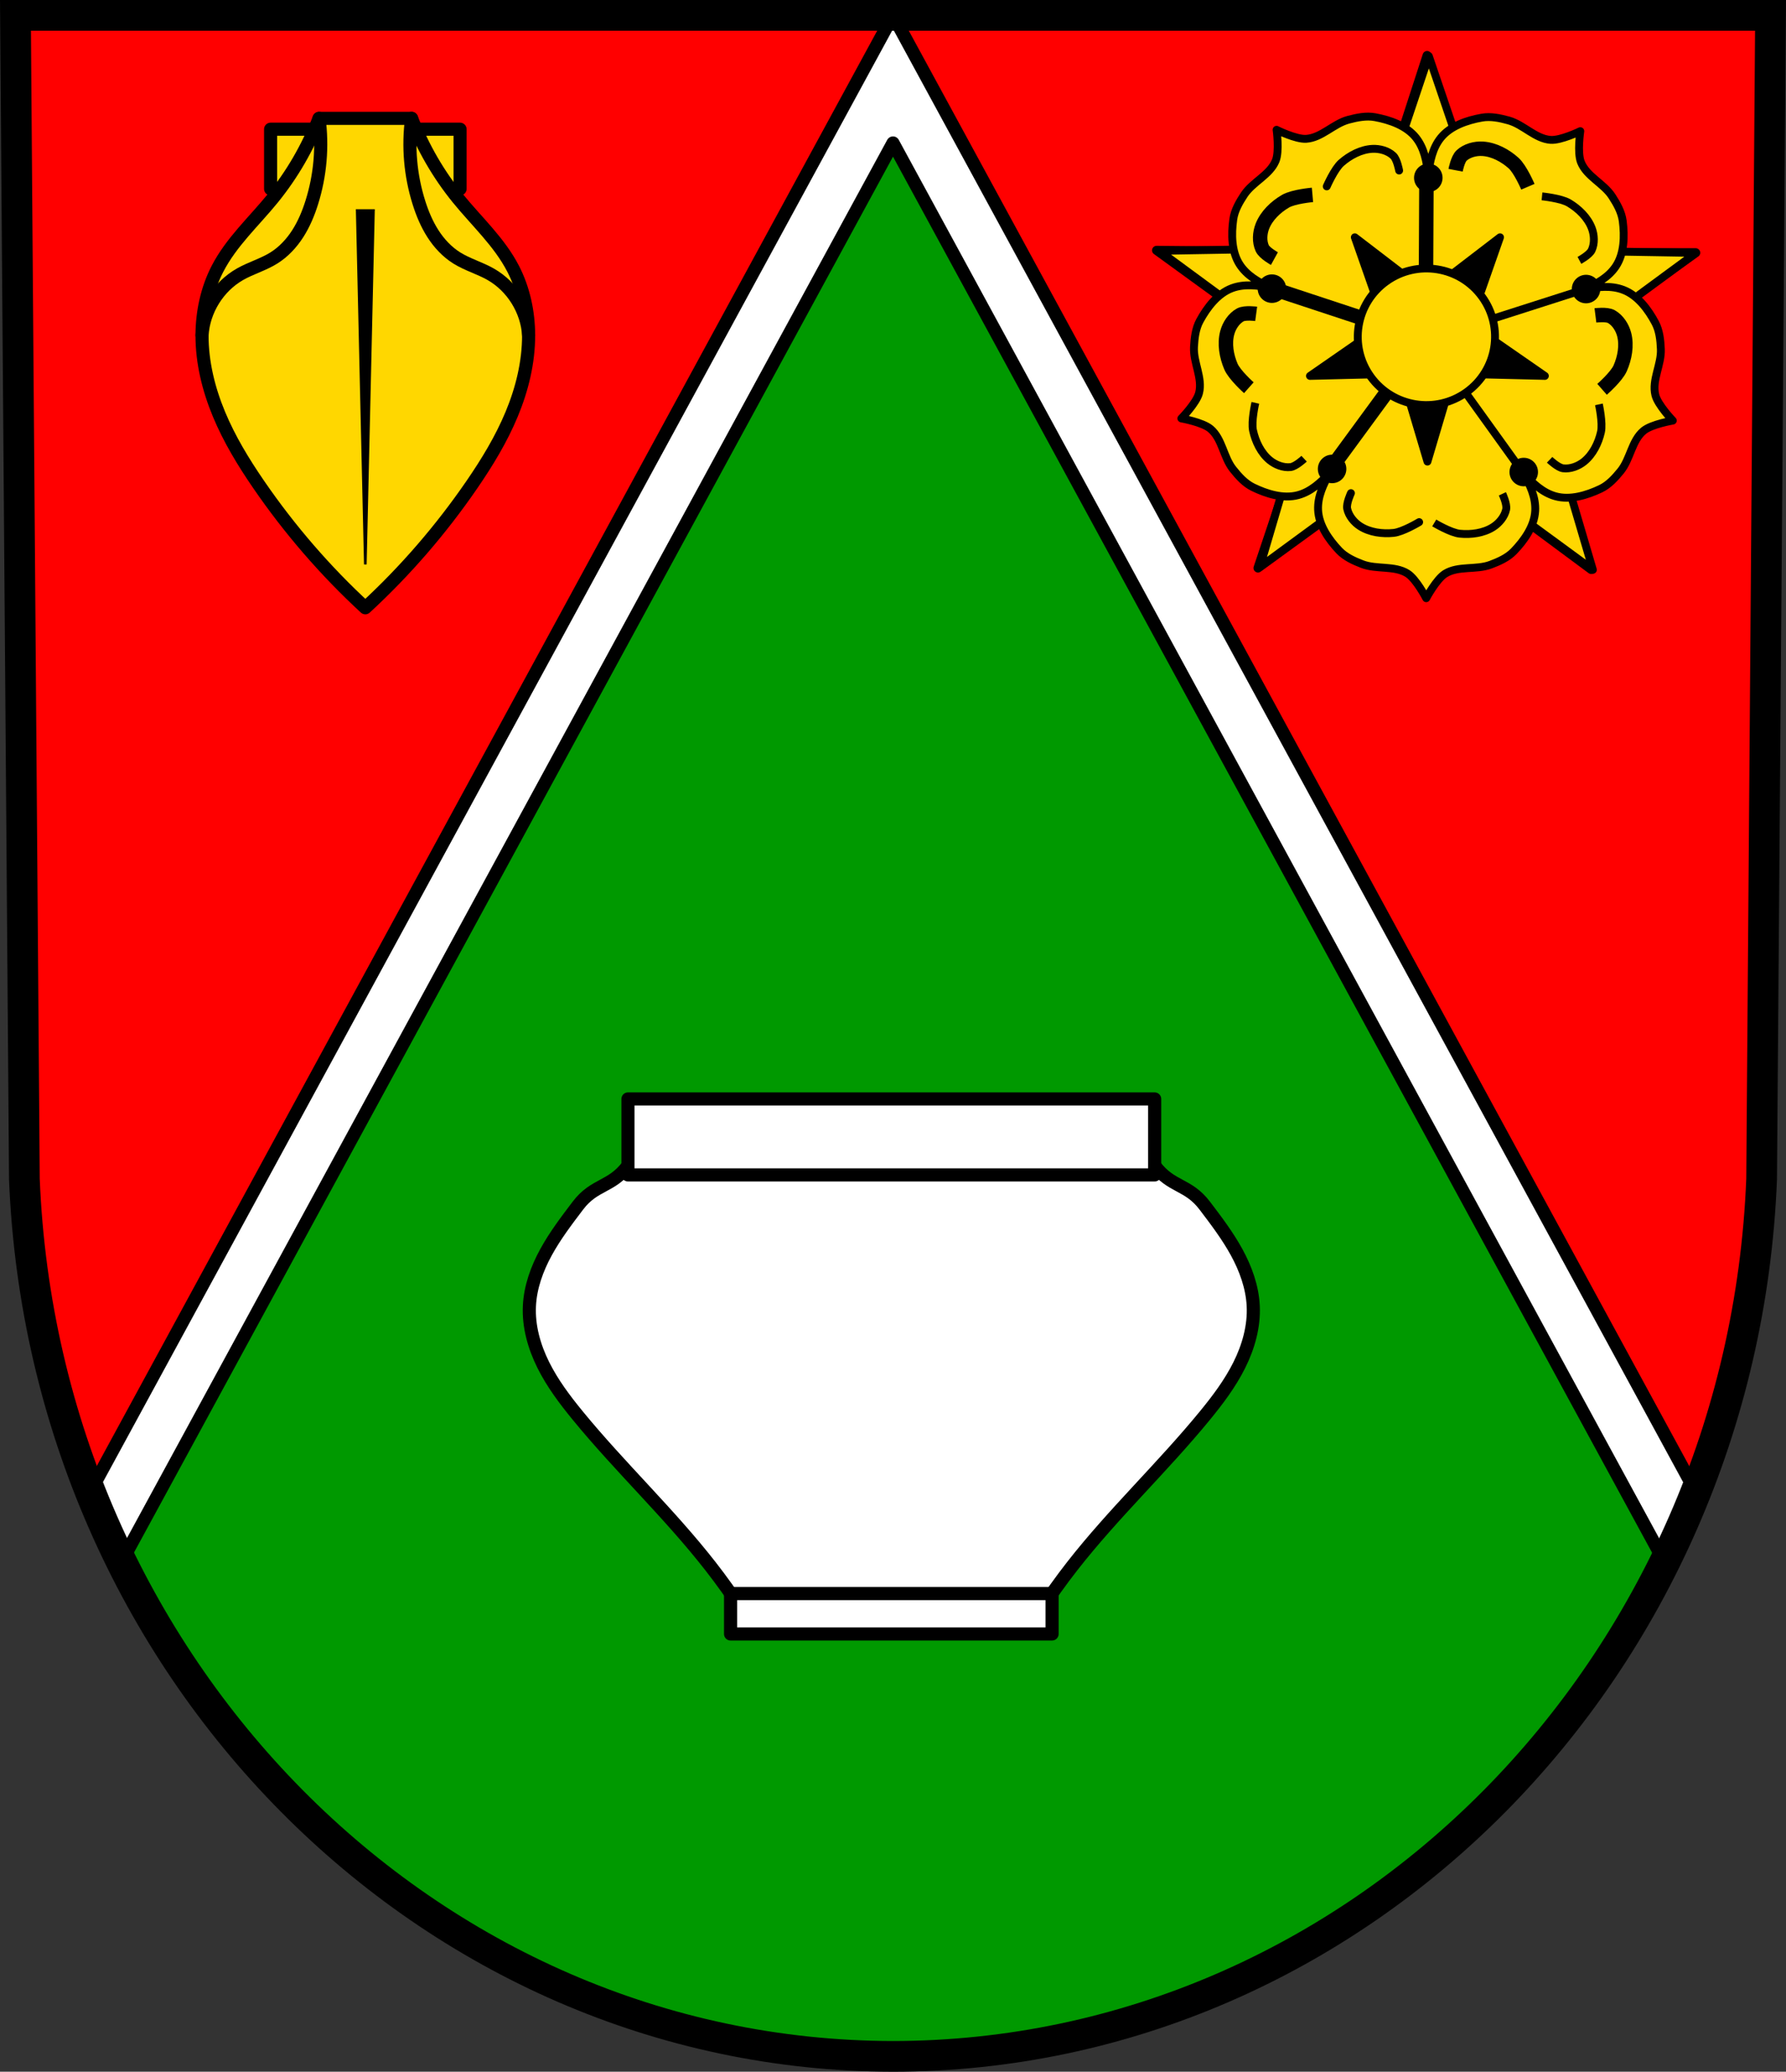 <?xml version="1.0" encoding="UTF-8" standalone="no"?>
<svg
   xmlns:dc="http://purl.org/dc/elements/1.1/"
   xmlns:cc="http://creativecommons.org/ns#"
   xmlns:rdf="http://www.w3.org/1999/02/22-rdf-syntax-ns#"
   xmlns:svg="http://www.w3.org/2000/svg"
   xmlns="http://www.w3.org/2000/svg"
   xmlns:xlink="http://www.w3.org/1999/xlink"
   xmlns:sodipodi="http://sodipodi.sourceforge.net/DTD/sodipodi-0.dtd"
   xmlns:inkscape="http://www.inkscape.org/namespaces/inkscape"
   width="682.411"
   height="791.22"
   viewBox="0 0 682.418 791.214"
   id="svg22940"
   version="1.1"
   inkscape:version="0.92.4 (5da689c313, 2019-01-14)"
   sodipodi:docname="DEU Wirfus COA.svg">
  <rect x="0" y="0" width="682.418" height="791.214" fill="#333333" stroke="none"/>
  <sodipodi:namedview
     pagecolor="#ffffff"
     bordercolor="#666666"
     borderopacity="1"
     objecttolerance="10"
     gridtolerance="10"
     guidetolerance="10"
     inkscape:pageopacity="0"
     inkscape:pageshadow="2"
     inkscape:window-width="1366"
     inkscape:window-height="745"
     id="namedview23166"
     showgrid="false"
     inkscape:zoom="0.69260137"
     inkscape:cx="341.20546"
     inkscape:cy="395.60948"
     inkscape:window-x="-8"
     inkscape:window-y="-8"
     inkscape:window-maximized="1"
     inkscape:current-layer="svg22940"
     fit-margin-top="0"
     fit-margin-left="0"
     fit-margin-right="0"
     fit-margin-bottom="0"
     inkscape:snap-center="true"
     inkscape:snap-object-midpoints="true" />
  <defs
     id="defs22942">
    <path
       id="0"
       d="m -1459.04,398.1 56.34,-40.92 6.643,20.15 6.651,20.14 -69.63,0.636 z m 116.81,84.09 -21.522,-66.25 21.2,-0.095 21.21,-0.1 -20.883,66.44 z m -50.866,-155.11 -22.14,-66.06 56.34,40.954 -17.1,12.547 -17.1,12.547 z m 97.21,69.975 6.456,-20.21 6.459,-20.2 56.711,40.43 -69.64,-0.015 z m -31.419,-95.21 55.947,-41.463 -21.514,66.25 -17.218,-12.392 -17.218,-12.392"
       inkscape:connector-curvature="0"
       style="fill:#ffd700;fill-rule:evenodd;stroke:#000000;stroke-width:3.898;stroke-linejoin:round" />
    <path
       id="1"
       d="m -1391.72,422.04 c 0,0 -8.199,-0.724 -11.641,-2.732 -4.228,-2.462 -8.169,-6.223 -9.972,-10.778 -1.172,-2.96 -1.396,-6.659 -0.063,-9.547 0.957,-2.083 5.249,-4.442 5.249,-4.442"
       inkscape:connector-curvature="0"
       style="fill:none;stroke:#000000;stroke-width:6.238" />
    <path
       id="2"
       d="m -1298.72,425.55 c 0,0 -3.223,7.574 -6.193,10.232 -3.646,3.26 -8.439,5.846 -13.318,6.148 -3.177,0.199 -6.761,-0.732 -9.1,-2.891 -1.683,-1.554 -2.601,-6.366 -2.601,-6.366"
       inkscape:connector-curvature="0"
       style="fill:none;stroke:#000000;stroke-width:6.238" />
    <path
       id="3"
       d="m -1419.19,338.82 c 0,0 -6.157,5.464 -7.729,9.127 -1.932,4.496 -2.861,9.864 -1.598,14.589 0.82,3.076 2.842,6.175 5.627,7.712 2.01,1.104 6.864,0.444 6.864,0.444"
       inkscape:connector-curvature="0"
       style="fill:none;stroke:#000000;stroke-width:6.238" />
    <path
       id="4"
       d="m -1266.69,338.13 c 0,0 6.207,5.408 7.815,9.06 1.977,4.476 2.952,9.836 1.735,14.573 -0.791,3.083 -2.785,6.204 -5.56,7.762 -1.999,1.123 -6.853,0.507 -6.853,0.507"
       inkscape:connector-curvature="0"
       style="fill:none;stroke:#000000;stroke-width:6.238" />
    <path
       id="5"
       d="m -1346.55,280.63 c 0,0 -7.097,-4.168 -11.07,-4.535 -4.863,-0.452 -10.261,0.323 -14.368,2.988 -2.67,1.73 -4.998,4.609 -5.591,7.74 -0.428,2.252 1.7,6.668 1.7,6.668"
       inkscape:connector-curvature="0"
       style="fill:none;stroke:#000000;stroke-width:6.238" />
    <path
       id="6"
       d="m -1410.35,382.05 71.53,-23.601"
       inkscape:connector-curvature="0"
       style="fill:none;stroke:#000000;stroke-width:6.238" />
    <path
       id="7"
       d="m -1384.9,302.42 45.817,62.47"
       inkscape:connector-curvature="0"
       style="fill:none;stroke:#000000;stroke-width:6.238" />
    <path
       id="8"
       d="m -1342.5,430.89 -0.345,-72.24"
       inkscape:connector-curvature="0"
       style="fill:none;stroke:#000000;stroke-width:6.238" />
    <path
       id="9"
       d="m -1297.32,250.7 c 0,0 1.414,-10.09 -0.425,-14.593 -2.754,-6.726 -10.823,-9.928 -14.828,-15.996 -2.32,-3.517 -4.557,-7.372 -5.142,-11.547 -0.995,-7.12 -0.885,-15.316 3.03,-21.352 3.382,-5.209 8.946,-8.355 14.808,-11.06 -6.32,1.32 -12.662,2.1 -18.484,-0.072 -6.736,-2.512 -11.703,-9.04 -15.14,-15.349 -2.01,-3.699 -2.511,-8.129 -2.745,-12.337 -0.396,-7.256 4.185,-14.639 2.391,-21.677 -1.199,-4.717 -8.345,-11.986 -8.345,-11.986 0,0 10.03,-1.773 13.747,-4.916 5.548,-4.696 6.08,-13.359 10.623,-19.04 2.627,-3.295 5.6,-6.611 9.387,-8.458 6.463,-3.148 14.292,-5.572 21.237,-3.711 5.997,1.612 10.712,5.93 15.09,10.677 -3.211,-5.605 -5.914,-11.398 -5.649,-17.607 0.305,-7.181 4.97,-13.925 9.906,-19.15 2.894,-3.06 6.954,-4.901 10.888,-6.417 6.783,-2.621 15.208,-0.537 21.352,-4.419 4.115,-2.6 8.815,-11.64 8.815,-11.64 0,0 4.792,8.992 8.926,11.557 6.184,3.83 14.584,1.666 21.395,4.223 3.945,1.481 8.02,3.284 10.942,6.318 4.993,5.175 9.724,11.875 10.1,19.06 0.326,6.242 -2.36,12.1 -5.54,17.763 4.362,-4.817 9.05,-9.221 15.08,-10.897 6.923,-1.925 14.781,0.435 21.267,3.521 3.804,1.811 6.81,5.102 9.464,8.373 4.585,5.642 5.21,14.291 10.798,18.949 3.742,3.111 13.788,4.792 13.788,4.792 0,0 -7.08,7.331 -8.235,12.05 -1.725,7.06 2.923,14.397 2.596,21.654 -0.19,4.209 -0.644,8.642 -2.627,12.364 -3.379,6.341 -8.289,12.912 -15,15.481 -5.796,2.227 -12.149,1.498 -18.481,0.237 5.89,2.65 11.481,5.746 14.913,10.92 3.971,5.988 4.16,14.193 3.233,21.32 -0.542,4.178 -2.749,8.06 -5.03,11.591 -3.947,6.101 -11.984,9.371 -14.673,16.12 -1.801,4.521 -0.292,14.602 -0.292,14.602 0,0 -9.159,-4.467 -14.02,-4.107 -7.247,0.537 -12.782,7.227 -19.79,9.158 -4.054,1.119 -8.418,2.053 -12.566,1.32 -7.08,-1.255 -14.839,-3.898 -19.365,-9.486 -3.907,-4.83 -5.181,-11.1 -5.941,-17.509 -0.699,6.417 -1.915,12.7 -5.774,17.553 -4.467,5.631 -12.199,8.343 -19.273,9.656 -4.138,0.771 -8.504,-0.125 -12.578,-1.209 -7.02,-1.869 -12.619,-8.506 -19.871,-8.982 -4.855,-0.316 -13.965,4.235 -13.965,4.235 z"
       inkscape:connector-curvature="0"
       style="fill:#ffd700;fill-rule:evenodd;stroke:#000000;stroke-width:8;stroke-linecap:round;stroke-linejoin:round" />
    <path
       id="A"
       d="m -1172.24,219.34 c 0,0 8.937,-0.872 12.676,-3.094 4.585,-2.726 8.849,-6.864 10.768,-11.848 1.249,-3.24 1.453,-7.274 -0.027,-10.415 -1.07,-2.263 -5.773,-4.792 -5.773,-4.792"
       inkscape:connector-curvature="0"
       style="fill:none;stroke:#000000;stroke-width:8" />
    <path
       id="B"
       d="m -1145.42,121.36 c 0,0 1.93,-8.771 0.974,-13.01 -1.176,-5.207 -3.795,-10.537 -7.94,-13.907 -2.696,-2.193 -6.468,-3.633 -9.917,-3.197 -2.48,0.314 -6.34,4.01 -6.34,4.01"
       inkscape:connector-curvature="0"
       style="fill:none;stroke:#000000;stroke-width:8" />
    <path
       id="C"
       d="m -1180.98,88.97 -49.44,68.73"
       inkscape:connector-curvature="0"
       style="fill:none;stroke:#000000;stroke-width:8" />
    <path
       id="D"
       d="m -1224.291,125.946 a 1.398,1.399 0 0 0 -1.397,1.399 1.398,1.399 0 0 0 1.397,1.399 1.398,1.399 0 0 0 1.399,-1.399 1.398,1.399 0 0 0 -1.399,-1.399 m -8.237,4.001 a 1.398,1.399 0 0 0 -1.397,1.398 1.398,1.399 0 0 0 1.397,1.399 1.398,1.399 0 0 0 1.399,-1.399 1.398,1.399 0 0 0 -1.399,-1.398 m 12.78,2.242 a 1.762,1.763 0 0 0 -1.762,1.762 1.762,1.763 0 0 0 1.762,1.763 1.762,1.763 0 0 0 1.761,-1.763 1.762,1.763 0 0 0 -1.761,-1.762 m 12.276,4.177 a 2.609,2.611 0 0 0 -2.61,2.611 2.609,2.611 0 0 0 2.61,2.611 2.609,2.611 0 0 0 2.61,-2.611 2.609,2.611 0 0 0 -2.61,-2.611 m -8.46,1.519 a 2.064,2.066 0 0 0 -2.065,2.066 2.064,2.066 0 0 0 2.065,2.066 2.064,2.066 0 0 0 2.065,-2.066 2.064,2.066 0 0 0 -2.065,-2.066 m -5.33,5.516 a 1.398,1.399 0 0 0 -1.397,1.398 1.398,1.399 0 0 0 1.397,1.399 1.398,1.399 0 0 0 1.399,-1.399 1.398,1.399 0 0 0 -1.399,-1.398 m 18.777,1.029 a 3.397,3.399 0 0 0 -3.397,3.399 3.397,3.399 0 0 0 3.397,3.399 3.397,3.399 0 0 0 3.397,-3.399 3.397,3.399 0 0 0 -3.397,-3.399 m -9.448,0.909 a 2.609,2.611 0 0 0 -2.61,2.611 2.609,2.611 0 0 0 2.61,2.611 2.609,2.611 0 0 0 2.61,-2.611 2.609,2.611 0 0 0 -2.61,-2.611 m -8.198,6.299 a 2.064,2.066 0 0 0 -2.065,2.064 2.064,2.066 0 0 0 2.065,2.066 2.064,2.066 0 0 0 2.065,-2.066 2.064,2.066 0 0 0 -2.065,-2.064 m 8.985,0.974 a 3.397,3.399 0 0 0 -3.397,3.399 3.397,3.399 0 0 0 3.397,3.399 3.397,3.399 0 0 0 3.397,-3.399 3.397,3.399 0 0 0 -3.397,-3.399 m 9.508,0.909 a 3.397,3.399 0 0 0 -3.397,3.399 3.397,3.399 0 0 0 3.397,3.399 3.397,3.399 0 0 0 3.397,-3.399 3.397,3.399 0 0 0 -3.397,-3.399 m -23.803,4.546 a 2.307,2.308 0 0 0 -2.306,2.307 2.307,2.308 0 0 0 2.306,2.309 2.307,2.308 0 0 0 2.307,-2.309 2.307,2.308 0 0 0 -2.307,-2.307 m 6.89,2.958 a 2.609,2.611 0 0 0 -2.61,2.611 2.609,2.611 0 0 0 2.61,2.611 2.609,2.611 0 0 0 2.61,-2.611 2.609,2.611 0 0 0 -2.61,-2.611 m 9.867,0.673 a 2.609,2.611 0 0 0 -2.61,2.609 2.609,2.611 0 0 0 2.61,2.611 2.609,2.611 0 0 0 2.61,-2.611 2.609,2.611 0 0 0 -2.61,-2.609 m -26.508,3.397 a 1.762,1.763 0 0 0 -1.762,1.763 1.762,1.763 0 0 0 1.762,1.762 1.762,1.763 0 0 0 1.761,-1.762 1.762,1.763 0 0 0 -1.761,-1.763 m -7.51,0.121 a 1.398,1.399 0 0 0 -1.399,1.399 1.398,1.399 0 0 0 1.399,1.399 1.398,1.399 0 0 0 1.397,-1.399 1.398,1.399 0 0 0 -1.397,-1.399 m 15.363,1.449 a 2.609,2.611 0 0 0 -2.61,2.611 2.609,2.611 0 0 0 2.61,2.611 2.609,2.611 0 0 0 2.61,-2.611 2.609,2.611 0 0 0 -2.61,-2.611 m -12.236,3.637 a 2.609,2.611 0 0 0 -2.61,2.611 2.609,2.611 0 0 0 2.61,2.611 2.609,2.611 0 0 0 2.609,-2.611 2.609,2.611 0 0 0 -2.609,-2.611 m 20.312,0.005 a 2.912,2.914 0 0 0 -2.913,2.914 2.912,2.914 0 0 0 2.913,2.915 2.912,2.914 0 0 0 2.912,-2.915 2.912,2.914 0 0 0 -2.912,-2.914 m -10.903,4.848 a 3.276,3.278 0 0 0 -3.276,3.278 3.276,3.278 0 0 0 3.276,3.278 3.276,3.278 0 0 0 3.276,-3.278 3.276,3.278 0 0 0 -3.276,-3.278"
       inkscape:connector-curvature="0" />
    <path
       id="E"
       d="m 458.59,279.47 48.656,35.67 -32.04,20.671 z"
       inkscape:connector-curvature="0" />
    <path
       id="F"
       d="m 411.22,428.38 48.597,-35.749 10.135,36.754 z"
       inkscape:connector-curvature="0" />
    <inkscape:path-effect
       effect="spiro"
       id="path-effect5527-3"
       is_visible="true" />
    <inkscape:path-effect
       effect="spiro"
       id="path-effect5527-5-5"
       is_visible="true" />
  </defs>
  <g
     id="g26209"
     transform="translate(734.93,8.013)" />
  <g
     transform="rotate(-45,707.292,471.167)"
     id="g26209-7" />
  <path
     style="fill:#009900;fill-opacity:1;fill-rule:evenodd;stroke:none;stroke-width:11.733;stroke-opacity:1"
     inkscape:connector-curvature="0"
     d="M 676.507,5.86 673.106,450.264 C 665.684,637.199 519.043,785.25 341.209,785.355 163.535,785.125 16.84,637.021 9.313,450.264 L 5.912,5.86 H 341.201 Z"
     id="path10563-0-6-7-9-8"
     sodipodi:nodetypes="ccccccc" />
  <path
     inkscape:connector-curvature="0"
     style="fill:#ff0000;fill-opacity:1;stroke:#000000;stroke-width:1px;stroke-linecap:butt;stroke-linejoin:miter;stroke-opacity:1"
     d="M 5.912,5.86 9.313,450.264 C 11.184,496.703 21.668,540.75 39.086,580.73 L 341.209,35.507 643.392,580.839 c 17.406,-40.003 27.867,-84.085 29.713,-130.576 L 676.508,5.86 H 341.201 Z"
     id="path5420" />
  <path
     inkscape:connector-curvature="0"
     style="fill:#ffffff;fill-opacity:1;stroke:#000000;stroke-width:5;stroke-linecap:round;stroke-linejoin:round;stroke-miterlimit:4;stroke-dasharray:none;stroke-opacity:1;paint-order:markers fill stroke"
     d="M 341.209,5.86 327.955,30.226 34.504,569.669 c 3.625,9.144 7.589,18.1 11.91,26.83 L 341.209,54.591 636.066,596.621 c 4.32,-8.735 8.283,-17.699 11.905,-26.85 L 354.463,30.226 Z"
     id="rect5372" />
  <path
     style="fill:none;fill-rule:evenodd;stroke:#000000;stroke-width:11.733;stroke-opacity:1"
     inkscape:connector-curvature="0"
     d="M 676.507,5.86 673.106,450.264 C 665.684,637.199 519.043,785.25 341.209,785.355 163.535,785.125 16.84,637.021 9.313,450.264 L 5.912,5.86 H 341.201 Z"
     id="path10563-0-6-7-9"
     sodipodi:nodetypes="ccccccc" />
  <g
     id="g5498"
     transform="matrix(3.78,0,0,3.78,710.505,-35.728)">
    <path
       id="path5459"
       transform="matrix(0.265,0,0,0.265,3.223,9.451)"
       d="m -481.926,444.398 c -6.352,8.434 -12.72,6.857 -19.104,15.268 -4.346,5.726 -8.718,11.474 -12.168,17.781 -3.45,6.307 -5.968,13.247 -6.32,20.428 -0.383,7.807 1.817,15.581 5.305,22.576 3.487,6.995 8.228,13.286 13.184,19.33 16.152,19.702 34.849,37.236 50.533,57.312 4.353,5.572 8.467,11.331 12.326,17.256 l 56.697,0.617 56.697,-0.617 c 3.859,-5.925 7.973,-11.684 12.326,-17.256 15.684,-20.076 34.381,-37.611 50.533,-57.312 4.955,-6.044 9.696,-12.335 13.184,-19.33 3.487,-6.995 5.688,-14.77 5.305,-22.576 -0.353,-7.18 -2.871,-14.12 -6.32,-20.428 -3.45,-6.307 -7.822,-12.055 -12.168,-17.781 -6.384,-8.411 -12.751,-6.833 -19.104,-15.268 h -100.453 z"
       style="fill:#ffffff;stroke:#000000;stroke-width:5;stroke-linecap:round;stroke-linejoin:round;stroke-miterlimit:4;stroke-dasharray:none;stroke-opacity:1"
       inkscape:connector-curvature="0"
       sodipodi:nodetypes="csscssscccssscscccc" />
    <path
       id="rect5482"
       transform="matrix(0.265,0,0,0.265,3.223,9.451)"
       d="m -481.926,418.992 v 28.965 h 200.906 v -28.965 z m 39.135,188.578 v 15.406 h 122.637 v -15.406 z"
       style="fill:#ffffff;fill-opacity:1;stroke:#000000;stroke-width:5;stroke-linecap:round;stroke-linejoin:round;stroke-miterlimit:4;stroke-dasharray:none;stroke-opacity:1;paint-order:markers fill stroke"
       inkscape:connector-curvature="0" />
  </g>
  <g
     transform="matrix(3.78,0,0,3.78,712.238,-35.728)"
     id="g5636-6">
    <rect
       y="22.505"
       x="-161.07"
       height="6.027"
       width="19.152"
       id="rect5523-0"
       style="fill:#ffd700;fill-opacity:1;stroke:#000000;stroke-width:1.323;stroke-linecap:round;stroke-linejoin:round;stroke-miterlimit:4;stroke-dasharray:none;stroke-opacity:1;paint-order:markers fill stroke" />
    <path
       inkscape:connector-curvature="0"
       id="path5500-8"
       d="m -156.173,21.409 c -1.135,2.935 -2.721,5.676 -4.679,8.082 -1.908,2.345 -4.189,4.409 -5.589,7.123 -1.055,2.045 -1.556,4.385 -1.56,6.712 -0.005,2.751 0.67,5.472 1.72,7.99 1.05,2.519 2.469,4.848 3.999,7.077 3.134,4.566 6.761,8.757 10.787,12.465 4.027,-3.708 7.653,-7.899 10.787,-12.465 1.53,-2.229 2.949,-4.559 3.999,-7.077 1.05,-2.519 1.724,-5.239 1.72,-7.99 -0.004,-2.327 -0.505,-4.668 -1.559,-6.712 -1.4,-2.714 -3.681,-4.778 -5.589,-7.123 -1.958,-2.406 -3.545,-5.146 -4.679,-8.082 h -4.679 z"
       style="fill:#ffd700;fill-opacity:1;stroke:#000000;stroke-width:1.323;stroke-linecap:round;stroke-linejoin:round;stroke-miterlimit:4;stroke-dasharray:none;stroke-opacity:1" />
    <path
       sodipodi:nodetypes="caaac"
       inkscape:original-d="m -156.17277,21.409473 c -0.24365,2.830568 0.22267,5.816266 -0.73174,8.492498 -0.76147,2.135213 -2.11559,4.139174 -3.83538,5.616097 -0.96057,0.824922 -2.48166,0.798547 -3.42445,1.643737 -1.80191,1.615373 -2.55662,4.109175 -3.83533,6.164159"
       inkscape:path-effect="#path-effect5527-3"
       inkscape:connector-curvature="0"
       id="path5525-3"
       d="m -156.173,21.409 c 0.379,2.839 0.128,5.76 -0.732,8.492 -0.347,1.105 -0.796,2.184 -1.421,3.159 -0.625,0.975 -1.433,1.844 -2.415,2.457 -1.075,0.671 -2.323,1.017 -3.424,1.644 -2.193,1.247 -3.685,3.646 -3.835,6.164"
       style="fill:none;fill-opacity:1;stroke:#000000;stroke-width:1.323;stroke-linecap:round;stroke-linejoin:round;stroke-miterlimit:4;stroke-dasharray:none;stroke-opacity:1" />
    <path
       sodipodi:nodetypes="caaac"
       inkscape:original-d="m -156.17277,21.409473 c -0.24365,2.830568 0.22267,5.816266 -0.73174,8.492498 -0.76147,2.135213 -2.11559,4.139174 -3.83538,5.616097 -0.96057,0.824922 -2.48166,0.798547 -3.42445,1.643737 -1.80191,1.615373 -2.55662,4.109175 -3.83533,6.164159"
       inkscape:path-effect="#path-effect5527-5-5"
       inkscape:connector-curvature="0"
       id="path5525-9-1"
       d="m -156.173,21.409 c 0.379,2.839 0.128,5.76 -0.732,8.492 -0.347,1.105 -0.796,2.184 -1.421,3.159 -0.625,0.975 -1.433,1.844 -2.415,2.457 -1.075,0.671 -2.323,1.017 -3.424,1.644 -2.193,1.247 -3.685,3.646 -3.835,6.164"
       style="fill:none;fill-opacity:1;stroke:#000000;stroke-width:1.323;stroke-linecap:round;stroke-linejoin:round;stroke-miterlimit:4;stroke-dasharray:none;stroke-opacity:1"
       transform="matrix(-1,0,0,1,-302.988,0)" />
    <path
       inkscape:connector-curvature="0"
       id="path5547-2"
       d="m -152.316,30.724 0.822,35.751 0.822,-35.751 h -0.822 z"
       style="fill:#000000;stroke:#000000;stroke-width:0.265px;stroke-linecap:butt;stroke-linejoin:miter;stroke-opacity:1" />
  </g>
  <use
     style="stroke-width:3.392;stroke-miterlimit:4;stroke-dasharray:none"
     id="use25375"
     xlink:href="#0"
     width="701.33"
     height="741.77"
     transform="matrix(0.885,0,0,-0.885,1733.157,447.926)"
     x="0"
     y="0" />
  <path
     style="fill:#ffd700;stroke:#000000;stroke-width:3;stroke-linejoin:round;fill-opacity:1;stroke-miterlimit:4;stroke-dasharray:none"
     id="path25381"
     d="M 608.634,217.616 569.186,188.695 595.163,171.935 Z"
     inkscape:connector-curvature="0" />
  <path
     style="fill:#ffd700;stroke:#000000;stroke-width:3;stroke-linejoin:round;fill-opacity:1;stroke-miterlimit:4;stroke-dasharray:none"
     id="path25383"
     d="m 481.409,216.546 39.448,-28.922 -25.977,-16.76 z"
     inkscape:connector-curvature="0" />
  <path
     style="fill:#ffd700;stroke:#000000;stroke-width:3;stroke-linejoin:round;fill-opacity:1;stroke-miterlimit:4;stroke-dasharray:none"
     id="path25385"
     d="m 648.028,96.595 -39.401,28.986 -8.217,-29.801 z"
     inkscape:connector-curvature="0" />
  <path
     style="fill:#ffd700;stroke:#000000;stroke-width:3;stroke-linejoin:round;fill-opacity:1;stroke-miterlimit:4;stroke-dasharray:none"
     id="path25387"
     d="M 443.003,95.808 482.404,124.794 490.621,94.993 Z"
     inkscape:connector-curvature="0" />
  <path
     style="fill:#ffd700;stroke:#000000;stroke-width:3;stroke-linejoin:round;fill-opacity:1;stroke-miterlimit:4;stroke-dasharray:none"
     id="path25389"
     d="m 545.946,21.424 -15.55,46.378 30.882,-1.287 z"
     inkscape:connector-curvature="0" />
  <path
     style="fill:#ffd700;fill-rule:evenodd;stroke:#000000;stroke-width:3;stroke-linecap:round;stroke-linejoin:round;fill-opacity:1;stroke-miterlimit:4;stroke-dasharray:none"
     inkscape:connector-curvature="0"
     d="m 487.774,49.559 c 0,0 1.146,8.181 -0.345,11.832 -2.233,5.454 -8.775,8.05 -12.022,12.97 -1.881,2.852 -3.695,5.977 -4.169,9.362 -0.807,5.773 -0.718,12.418 2.457,17.312 2.742,4.224 7.253,6.774 12.006,8.968 -5.124,-1.07 -10.266,-1.703 -14.986,0.058 -5.461,2.037 -9.488,7.33 -12.275,12.445 -1.63,2.999 -2.036,6.591 -2.226,10.003 -0.321,5.883 3.393,11.869 1.939,17.576 -0.972,3.825 -6.766,9.718 -6.766,9.718 0,0 8.132,1.438 11.146,3.986 4.498,3.808 4.929,10.832 8.613,15.438 2.13,2.672 4.54,5.36 7.611,6.858 5.24,2.552 11.587,4.518 17.218,3.009 4.862,-1.307 8.685,-4.808 12.234,-8.657 -2.603,4.545 -4.795,9.242 -4.58,14.276 0.247,5.822 4.029,11.291 8.031,15.527 2.346,2.481 5.638,3.974 8.828,5.203 5.499,2.125 12.33,0.435 17.311,3.583 3.336,2.108 7.147,9.438 7.147,9.438 0,0 3.885,-7.291 7.237,-9.371 5.014,-3.105 11.824,-1.351 17.346,-3.424 3.198,-1.201 6.502,-2.663 8.871,-5.123 4.048,-4.196 7.884,-9.628 8.189,-15.454 0.264,-5.061 -1.913,-9.811 -4.492,-14.402 3.537,3.906 7.337,7.476 12.226,8.835 5.613,1.561 11.984,-0.353 17.242,-2.855 3.084,-1.468 5.521,-4.137 7.673,-6.789 3.717,-4.575 4.224,-11.587 8.755,-15.364 3.034,-2.522 11.179,-3.885 11.179,-3.885 0,0 -5.74,-5.944 -6.677,-9.77 -1.399,-5.724 2.37,-11.673 2.105,-17.557 -0.154,-3.413 -0.522,-7.007 -2.13,-10.025 -2.74,-5.141 -6.72,-10.469 -12.161,-12.552 -4.699,-1.806 -9.85,-1.215 -14.984,-0.192 4.775,-2.149 9.308,-4.659 12.091,-8.854 3.22,-4.855 3.373,-11.508 2.621,-17.287 -0.439,-3.388 -2.229,-6.535 -4.078,-9.398 -3.2,-4.947 -9.716,-7.598 -11.896,-13.07 -1.46,-3.666 -0.237,-11.839 -0.237,-11.839 0,0 -7.426,3.622 -11.367,3.33 -5.876,-0.435 -10.363,-5.86 -16.045,-7.425 -3.287,-0.907 -6.825,-1.665 -10.188,-1.07 -5.74,1.018 -12.031,3.161 -15.7,7.691 -3.168,3.916 -4.201,9 -4.817,14.197 -0.567,-5.203 -1.553,-10.297 -4.681,-14.232 -3.622,-4.566 -9.89,-6.765 -15.626,-7.829 -3.355,-0.625 -6.895,0.101 -10.198,0.98 -5.692,1.515 -10.231,6.897 -16.111,7.283 -3.936,0.256 -11.322,-3.434 -11.322,-3.434 z"
     id="path25391" />
  <path
     id="path25395"
     d="m 506.94,71.184 c 0,0 2.913,-6.676 5.562,-9 3.251,-2.855 7.511,-5.106 11.831,-5.342 2.81,-0.152 5.972,0.701 8.022,2.63 1.476,1.389 2.247,5.654 2.247,5.654"
     inkscape:connector-curvature="0"
     style="fill:none;stroke:#000000;stroke-width:3;stroke-miterlimit:4;stroke-dasharray:none;stroke-linecap:round;stroke-linejoin:round" />
  <use
     style="stroke-width:3.392;stroke-miterlimit:4;stroke-dasharray:none"
     id="use25397"
     xlink:href="#2"
     width="701.33"
     height="741.77"
     transform="matrix(0.885,0,0,-0.885,1733.157,447.926)"
     x="0"
     y="0" />
  <path
     id="path25399"
     d="m 589.183,74.987 c 0,0 7.246,0.707 10.277,2.509 3.717,2.21 7.174,5.565 8.73,9.607 1.013,2.627 1.178,5.898 -0.022,8.445 -0.868,1.835 -4.681,3.885 -4.681,3.885"
     inkscape:connector-curvature="0"
     style="fill:none;stroke:#000000;stroke-width:3;stroke-miterlimit:4;stroke-dasharray:none" />
  <use
     style="stroke-width:3.392;stroke-miterlimit:4;stroke-dasharray:none"
     id="use25401"
     xlink:href="#3"
     width="701.33"
     height="741.77"
     transform="matrix(0.885,0,0,-0.885,1733.157,447.926)"
     x="0"
     y="0" />
  <path
     id="path25403"
     d="m 479.658,153.846 c 0,0 -1.63,7.103 -0.885,10.541 0.914,4.23 2.997,8.574 6.332,11.333 2.17,1.794 5.218,2.992 8.014,2.663 2.013,-0.237 5.17,-3.201 5.17,-3.201"
     inkscape:connector-curvature="0"
     style="fill:none;stroke:#000000;stroke-width:3;stroke-miterlimit:4;stroke-dasharray:none" />
  <use
     style="stroke-width:3.392;stroke-miterlimit:4;stroke-dasharray:none"
     id="use25405"
     xlink:href="#4"
     width="701.33"
     height="741.77"
     transform="matrix(0.885,0,0,-0.885,1733.157,447.926)"
     x="0"
     y="0" />
  <path
     id="path25407"
     d="m 610.928,154.43 c 0,0 1.565,7.112 0.79,10.549 -0.953,4.222 -3.077,8.544 -6.437,11.276 -2.186,1.778 -5.244,2.946 -8.04,2.592 -2.011,-0.255 -5.14,-3.251 -5.14,-3.251"
     inkscape:connector-curvature="0"
     style="fill:none;stroke:#000000;stroke-width:3;stroke-miterlimit:4;stroke-dasharray:none" />
  <path
     id="path25411"
     d="m 548.013,199.714 c 0,0 6.244,3.747 9.745,4.104 4.301,0.437 9.079,-0.204 12.731,-2.522 2.376,-1.509 4.458,-4.041 5.011,-6.799 0.397,-1.989 -1.446,-5.905 -1.446,-5.905"
     inkscape:connector-curvature="0"
     style="fill:none;stroke:#000000;stroke-width:3;stroke-miterlimit:4;stroke-dasharray:none" />
  <use
     style="stroke-width:3.392;stroke-miterlimit:4;stroke-dasharray:none"
     id="use25413"
     xlink:href="#6"
     width="701.33"
     height="741.77"
     transform="matrix(0.885,0,0,-0.885,1733.157,447.926)"
     x="0"
     y="0" />
  <path
     id="path25415"
     d="m 582.097,180.692 -40.084,-55.727"
     inkscape:connector-curvature="0"
     style="fill:none;stroke:#000000;stroke-width:3;stroke-miterlimit:4;stroke-dasharray:none" />
  <use
     style="stroke-width:3.392;stroke-miterlimit:4;stroke-dasharray:none"
     id="use25417"
     xlink:href="#7"
     width="701.33"
     height="741.77"
     transform="matrix(0.885,0,0,-0.885,1733.157,447.926)"
     x="0"
     y="0" />
  <path
     id="path25419"
     d="m 605.318,110.533 -64.164,20.539"
     inkscape:connector-curvature="0"
     style="fill:none;stroke:#000000;stroke-width:3;stroke-miterlimit:4;stroke-dasharray:none" />
  <use
     style="stroke-width:3.392;stroke-miterlimit:4;stroke-dasharray:none"
     id="use25421"
     xlink:href="#8"
     width="701.33"
     height="741.77"
     transform="matrix(0.885,0,0,-0.885,1733.157,447.926)"
     x="0"
     y="0" />
  <path
     style="stroke:#000000;stroke-width:3;stroke-linejoin:round;stroke-miterlimit:4;stroke-dasharray:none"
     inkscape:connector-curvature="0"
     d="m 545.419,176.289 -9.988,-33.568 -34.903,0.842 28.724,-19.904 -11.587,-33.045 27.744,21.268 27.744,-21.268 -11.587,33.045 28.724,19.904 -34.903,-0.842 z"
     id="path25425" />
  <ellipse
     style="fill:#0033ff;stroke:#000000;stroke-width:3;stroke-linecap:round;stroke-miterlimit:4;stroke-dasharray:none"
     transform="matrix(0.814,-0.582,0.587,0.81,0,0)"
     cx="366.212"
     cy="421.914"
     rx="14.497"
     ry="14.464"
     id="ellipse25427" />
  <ellipse
     ry="5.445"
     rx="5.444"
     cy="-67.903"
     cx="545.743"
     id="ellipse25431"
     style="stroke-width:3;stroke-miterlimit:4;stroke-dasharray:none"
     transform="scale(1,-1)" />
  <ellipse
     ry="5.445"
     rx="5.444"
     cy="-110.236"
     cx="485.994"
     id="ellipse25433"
     style="stroke-width:3;stroke-miterlimit:4;stroke-dasharray:none"
     transform="scale(1,-1)" />
  <ellipse
     ry="5.445"
     rx="5.444"
     cy="-179.087"
     cx="508.983"
     id="ellipse25435"
     style="stroke-width:3;stroke-miterlimit:4;stroke-dasharray:none"
     transform="scale(1,-1)" />
  <ellipse
     ry="5.445"
     rx="5.444"
     cy="-180.272"
     cx="582.211"
     id="ellipse25437"
     style="stroke-width:3;stroke-miterlimit:4;stroke-dasharray:none"
     transform="scale(1,-1)" />
  <ellipse
     ry="5.445"
     rx="5.444"
     cy="-110.386"
     cx="606.022"
     id="ellipse25439"
     style="stroke-width:3;stroke-miterlimit:4;stroke-dasharray:none"
     transform="scale(1,-1)" />
  <ellipse
     style="fill:#ffd700;fill-opacity:1;stroke:#000000;stroke-width:3;stroke-linecap:round;stroke-miterlimit:4;stroke-dasharray:none"
     ry="22.468"
     rx="22.513"
     cy="421.941"
     cx="366.252"
     transform="matrix(0.813,-0.582,0.586,0.81,0,0)"
     id="ellipse25443" />
  <ellipse
     style="fill:#ffd700;fill-opacity:1;stroke:#000000;stroke-width:3;stroke-linecap:round;stroke-miterlimit:4;stroke-dasharray:none"
     ry="26.131"
     rx="26.183"
     cy="421.941"
     cx="366.251"
     transform="matrix(0.813,-0.582,0.586,0.81,0,0)"
     id="ellipse25445" />
  <use
     style="stroke-width:3.392;stroke-miterlimit:4;stroke-dasharray:none;stroke:#000000;stroke-opacity:1"
     id="use25393"
     xlink:href="#1"
     width="701.33"
     height="741.77"
     transform="matrix(0.885,0,0,-0.885,1733.157,447.926)"
     x="0"
     y="0" />
  <path
     id="path25395-8"
     d="m 542.249,199.396 c 0,0 -6.239,3.759 -9.744,4.121 -4.304,0.447 -9.08,-0.183 -12.741,-2.49 -2.38,-1.503 -4.465,-4.028 -5.021,-6.788 -0.4,-1.987 1.44,-5.911 1.44,-5.911"
     inkscape:connector-curvature="0"
     style="fill:none;stroke:#000000;stroke-width:3;stroke-linecap:round;stroke-linejoin:round;stroke-miterlimit:4;stroke-dasharray:none;stroke-opacity:1"
     inkscape:transform-center-x="-12.284561"
     inkscape:transform-center-y="7.661363" />
</svg>
